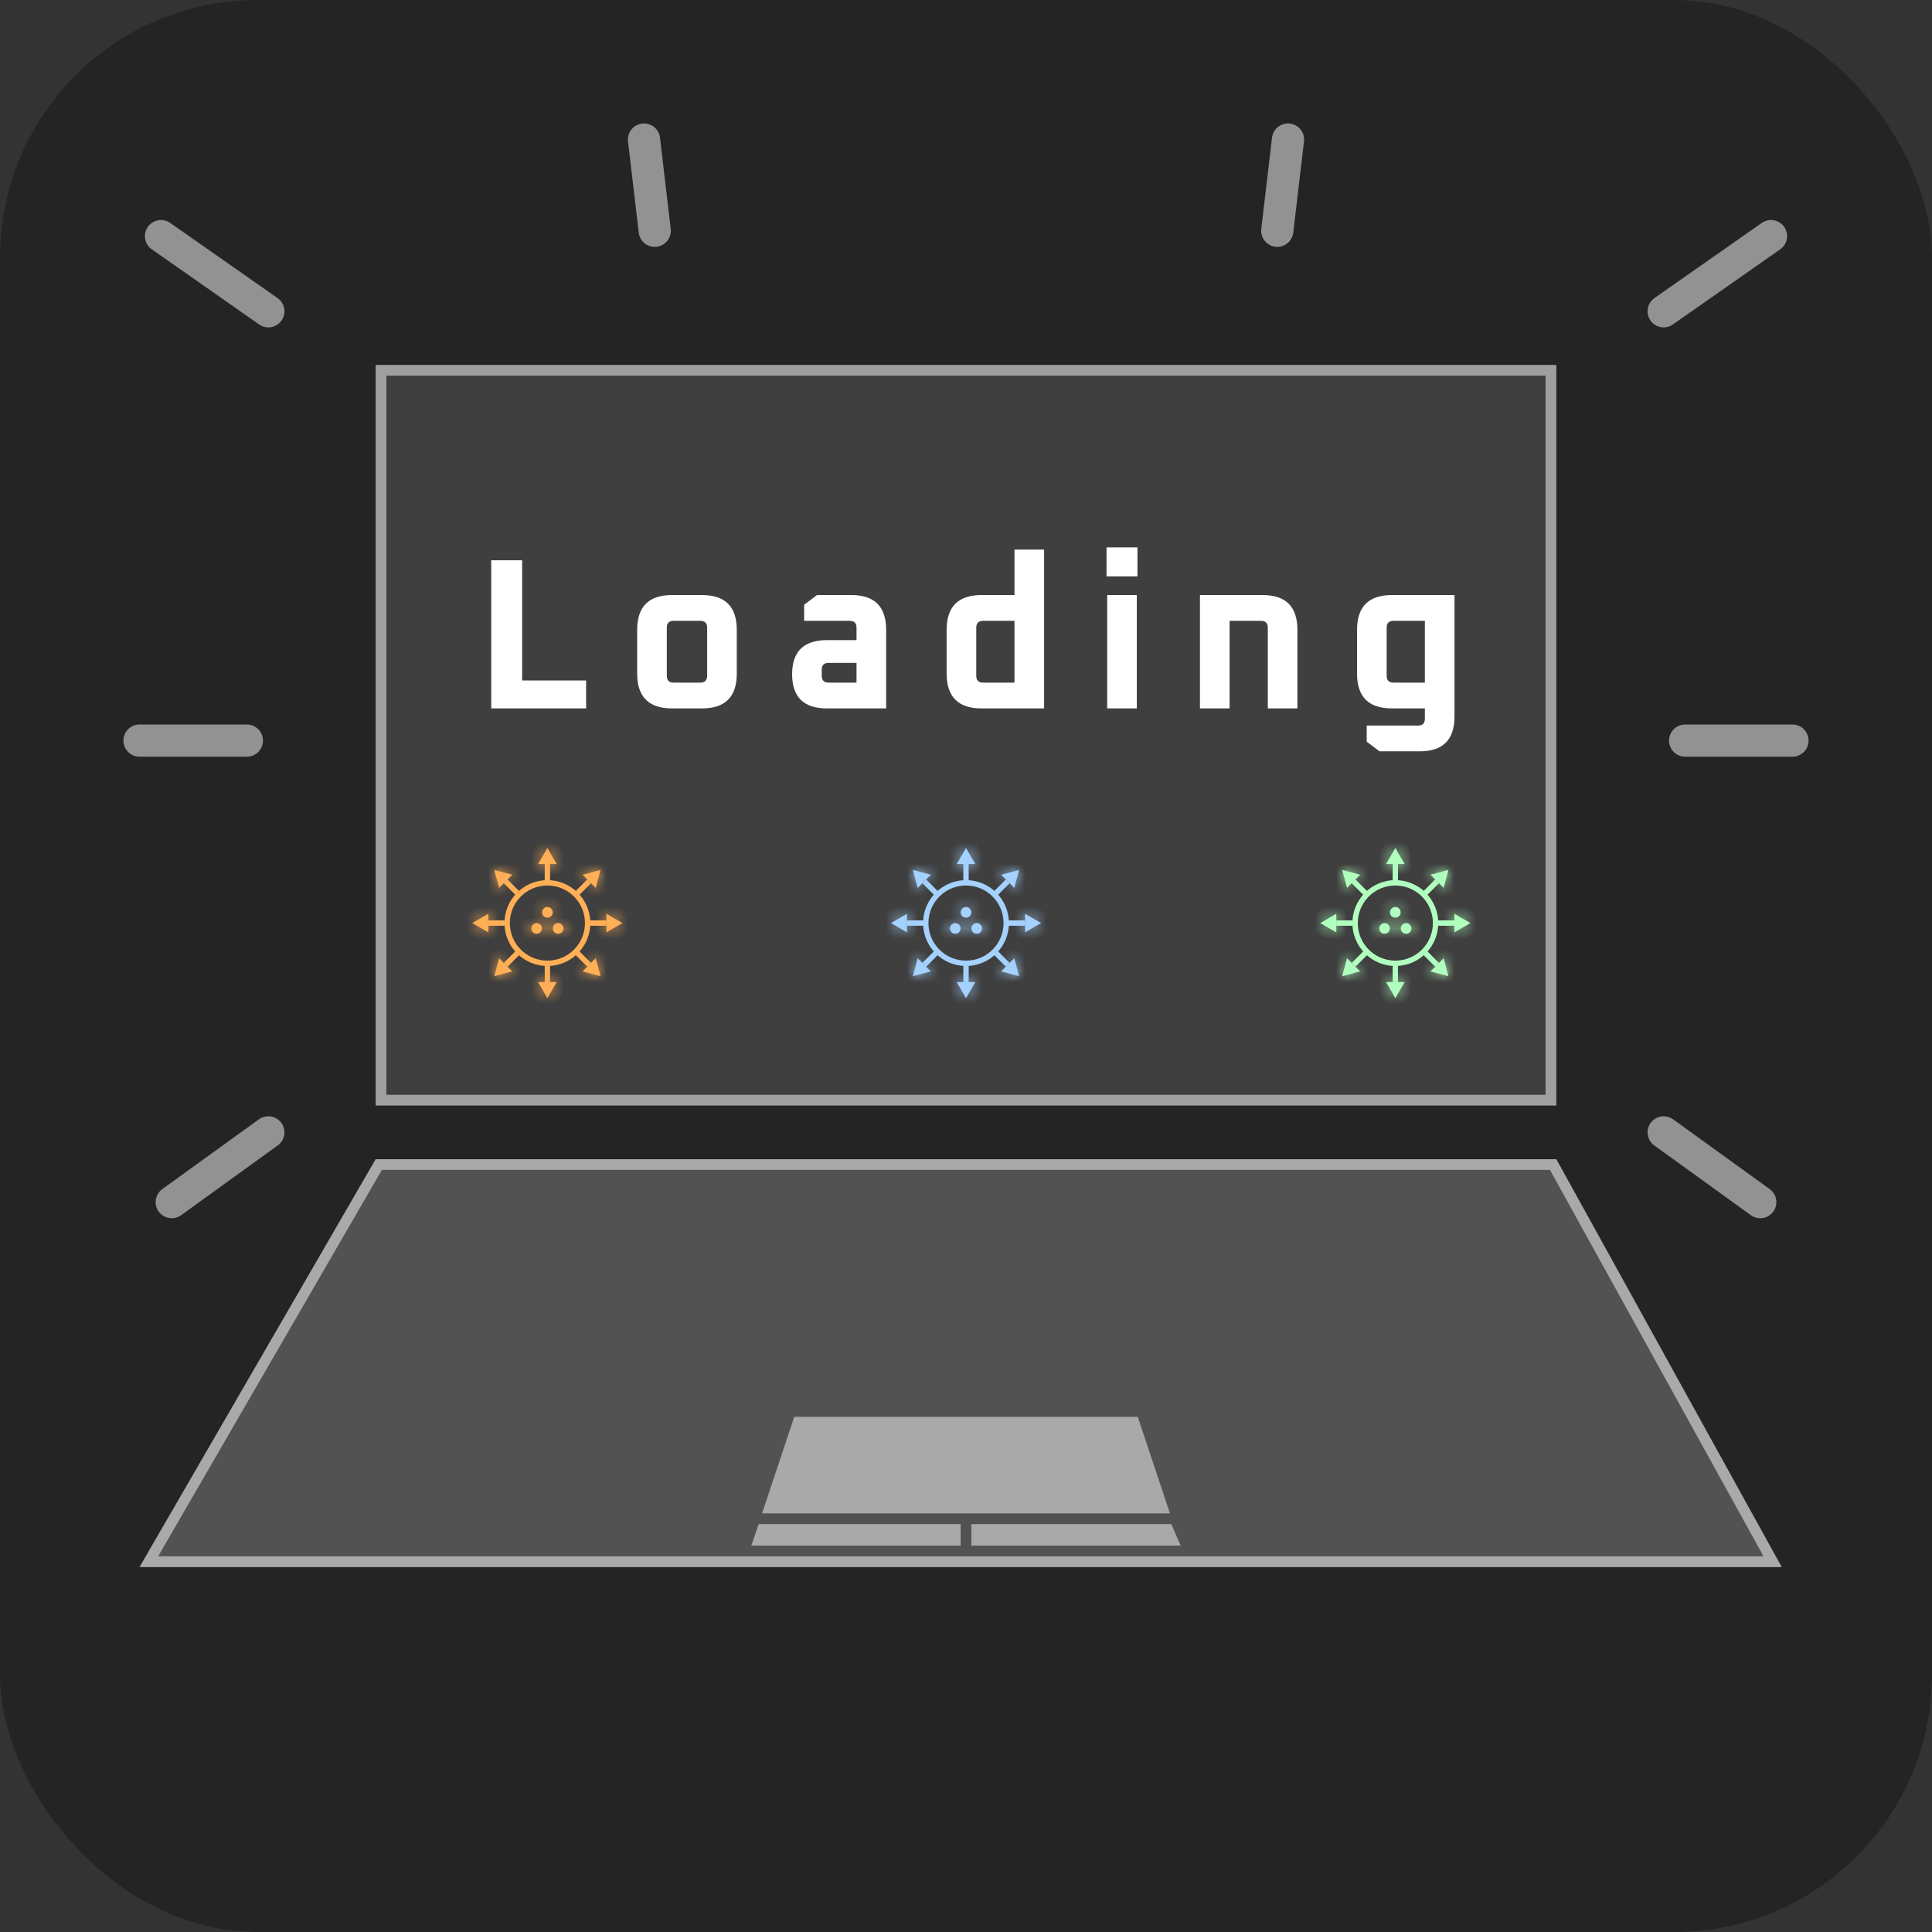 <svg width="180" height="180" viewBox="0 0 180 180" fill="none" xmlns="http://www.w3.org/2000/svg">
<rect x="0" y="0" width="180" height="180" fill="#333333" stroke="none"/>
<rect width="180" height="180" rx="24" fill="black" fill-opacity="0.3"/>
<path d="M35 108H145L166 146H13L35 108Z" fill="#808080" fill-opacity="0.5"/>
<path d="M144.705 108.5L165.152 145.5H13.867L35.288 108.5H144.705Z" stroke="white" stroke-opacity="0.5"/>
<path d="M74 132H106L109 141H71L74 132Z" fill="white" fill-opacity="0.5"/>
<path d="M70.684 142H89.5V144H70L70.684 142Z" fill="white" fill-opacity="0.5"/>
<path d="M109.131 142H90.5V144H110L109.131 142Z" fill="white" fill-opacity="0.5"/>
<path d="M35 34H145V103H35V34Z" fill="#808080" fill-opacity="0.3"/>
<path d="M144.5 34.5V102.5H35.5V34.5H144.5Z" stroke="white" stroke-opacity="0.5"/>
<circle cx="51" cy="86" r="3.75" stroke="#FFAF56" stroke-width="0.5"/>
<mask id="path-10-inside-1_333_136" fill="white">
<path d="M51.5 85C51.5 85.276 51.276 85.5 51 85.5C50.724 85.5 50.5 85.276 50.5 85C50.5 84.724 50.724 84.5 51 84.5C51.276 84.5 51.5 84.724 51.5 85Z"/>
<path d="M50.5 86.5C50.5 86.776 50.276 87 50 87C49.724 87 49.5 86.776 49.5 86.5C49.5 86.224 49.724 86 50 86C50.276 86 50.5 86.224 50.5 86.5Z"/>
<path d="M52.5 86.5C52.5 86.776 52.276 87 52 87C51.724 87 51.5 86.776 51.5 86.5C51.5 86.224 51.724 86 52 86C52.276 86 52.5 86.224 52.5 86.5Z"/>
</mask>
<path d="M51.5 85C51.5 85.276 51.276 85.5 51 85.5C50.724 85.5 50.5 85.276 50.5 85C50.5 84.724 50.724 84.5 51 84.5C51.276 84.5 51.5 84.724 51.5 85Z" fill="#FFAF56"/>
<path d="M50.5 86.5C50.5 86.776 50.276 87 50 87C49.724 87 49.5 86.776 49.5 86.5C49.5 86.224 49.724 86 50 86C50.276 86 50.5 86.224 50.5 86.5Z" fill="#FFAF56"/>
<path d="M52.5 86.5C52.5 86.776 52.276 87 52 87C51.724 87 51.5 86.776 51.5 86.5C51.5 86.224 51.724 86 52 86C52.276 86 52.5 86.224 52.5 86.5Z" fill="#FFAF56"/>
<path d="M51.5 85H50.5C50.5 84.724 50.724 84.5 51 84.5V85.5V86.5C51.828 86.5 52.5 85.828 52.5 85H51.5ZM51 85.5V84.5C51.276 84.5 51.5 84.724 51.5 85H50.5H49.5C49.5 85.828 50.172 86.5 51 86.5V85.5ZM50.5 85H51.5C51.5 85.276 51.276 85.5 51 85.5V84.5V83.5C50.172 83.5 49.5 84.172 49.5 85H50.5ZM51 84.5V85.5C50.724 85.5 50.5 85.276 50.5 85H51.5H52.5C52.5 84.172 51.828 83.5 51 83.5V84.5ZM50.5 86.5H49.5C49.5 86.224 49.724 86 50 86V87V88C50.828 88 51.5 87.328 51.5 86.5H50.5ZM50 87V86C50.276 86 50.5 86.224 50.5 86.5H49.5H48.5C48.5 87.328 49.172 88 50 88V87ZM49.5 86.5H50.5C50.5 86.776 50.276 87 50 87V86V85C49.172 85 48.5 85.672 48.5 86.5H49.5ZM50 86V87C49.724 87 49.5 86.776 49.5 86.5H50.5H51.5C51.5 85.672 50.828 85 50 85V86ZM52.5 86.5H51.5C51.5 86.224 51.724 86 52 86V87V88C52.828 88 53.5 87.328 53.5 86.5H52.5ZM52 87V86C52.276 86 52.5 86.224 52.5 86.5H51.5H50.5C50.5 87.328 51.172 88 52 88V87ZM51.5 86.5H52.5C52.5 86.776 52.276 87 52 87V86V85C51.172 85 50.5 85.672 50.5 86.5H51.5ZM52 86V87C51.724 87 51.5 86.776 51.5 86.5H52.5H53.5C53.5 85.672 52.828 85 52 85V86Z" fill="#FFAF56" mask="url(#path-10-inside-1_333_136)"/>
<path d="M51 89.95V91.5" stroke="#FFAF56" stroke-width="0.5"/>
<mask id="path-13-inside-2_333_136" fill="white">
<path d="M51 93L50.134 91.5H51.866L51 93Z"/>
</mask>
<path d="M51 93L50.134 91.5H51.866L51 93Z" fill="#FFAF56"/>
<path d="M51 93L50.134 93.5L51 95L51.866 93.5L51 93ZM50.134 91.5V90.5H48.402L49.268 92L50.134 91.5ZM51.866 91.5L52.732 92L53.598 90.5H51.866V91.5ZM51 93L51.866 92.5L51 91L50.134 91.5L49.268 92L50.134 93.5L51 93ZM50.134 91.5V92.5H51.866V91.5V90.5H50.134V91.5ZM51.866 91.5L51 91L50.134 92.5L51 93L51.866 93.5L52.732 92L51.866 91.5Z" fill="#FFAF56" mask="url(#path-13-inside-2_333_136)"/>
<path d="M51 80.5V82.05" stroke="#FFAF56" stroke-width="0.5"/>
<mask id="path-16-inside-3_333_136" fill="white">
<path d="M51 79L51.866 80.5H50.134L51 79Z"/>
</mask>
<path d="M51 79L51.866 80.5H50.134L51 79Z" fill="#FFAF56"/>
<path d="M51 79L51.866 78.5L51 77L50.134 78.5L51 79ZM51.866 80.5V81.5H53.598L52.732 80L51.866 80.5ZM50.134 80.5L49.268 80L48.402 81.5H50.134V80.5ZM51 79L50.134 79.5L51 81L51.866 80.5L52.732 80L51.866 78.5L51 79ZM51.866 80.5V79.5H50.134V80.5V81.5H51.866V80.5ZM50.134 80.5L51 81L51.866 79.5L51 79L50.134 78.5L49.268 80L50.134 80.5Z" fill="#FFAF56" mask="url(#path-16-inside-3_333_136)"/>
<path d="M54.95 86H56.5" stroke="#FFAF56" stroke-width="0.5"/>
<mask id="path-19-inside-4_333_136" fill="white">
<path d="M58 86L56.5 86.866V85.134L58 86Z"/>
</mask>
<path d="M58 86L56.5 86.866V85.134L58 86Z" fill="#FFAF56"/>
<path d="M58 86L58.5 86.866L60 86L58.5 85.134L58 86ZM56.5 86.866H55.5V88.598L57 87.732L56.5 86.866ZM56.5 85.134L57 84.268L55.5 83.402V85.134H56.5ZM58 86L57.5 85.134L56 86L56.5 86.866L57 87.732L58.5 86.866L58 86ZM56.5 86.866H57.5V85.134H56.5H55.5V86.866H56.5ZM56.5 85.134L56 86L57.5 86.866L58 86L58.5 85.134L57 84.268L56.5 85.134Z" fill="#FFAF56" mask="url(#path-19-inside-4_333_136)"/>
<path d="M45.5 86H47.05" stroke="#FFAF56" stroke-width="0.5"/>
<mask id="path-22-inside-5_333_136" fill="white">
<path d="M44 86L45.5 85.134V86.866L44 86Z"/>
</mask>
<path d="M44 86L45.5 85.134V86.866L44 86Z" fill="#FFAF56"/>
<path d="M44 86L43.5 85.134L42 86L43.5 86.866L44 86ZM45.5 85.134H46.5V83.402L45 84.268L45.5 85.134ZM45.5 86.866L45 87.732L46.5 88.598V86.866H45.5ZM44 86L44.5 86.866L46 86L45.5 85.134L45 84.268L43.5 85.134L44 86ZM45.5 85.134H44.5V86.866H45.5H46.5V85.134H45.5ZM45.5 86.866L46 86L44.5 85.134L44 86L43.5 86.866L45 87.732L45.5 86.866Z" fill="#FFAF56" mask="url(#path-22-inside-5_333_136)"/>
<path d="M53.794 83.207L54.89 82.111" stroke="#FFAF56" stroke-width="0.5"/>
<mask id="path-25-inside-6_333_136" fill="white">
<path d="M55.95 81.05L55.502 82.723L54.277 81.499L55.95 81.05Z"/>
</mask>
<path d="M55.95 81.05L55.502 82.723L54.277 81.499L55.95 81.05Z" fill="#FFAF56"/>
<path d="M55.95 81.05L56.916 81.309L57.364 79.636L55.691 80.084L55.95 81.05ZM55.502 82.723L54.795 83.43L56.02 84.655L56.468 82.982L55.502 82.723ZM54.277 81.499L54.018 80.533L52.345 80.981L53.57 82.206L54.277 81.499ZM55.95 81.05L54.984 80.791L54.536 82.465L55.502 82.723L56.468 82.982L56.916 81.309L55.95 81.05ZM55.502 82.723L56.209 82.016L54.984 80.791L54.277 81.499L53.57 82.206L54.795 83.43L55.502 82.723ZM54.277 81.499L54.536 82.465L56.209 82.016L55.95 81.05L55.691 80.084L54.018 80.533L54.277 81.499Z" fill="#FFAF56" mask="url(#path-25-inside-6_333_136)"/>
<path d="M47.111 89.889L48.207 88.793" stroke="#FFAF56" stroke-width="0.5"/>
<mask id="path-28-inside-7_333_136" fill="white">
<path d="M46.051 90.95L46.499 89.277L47.724 90.501L46.051 90.95Z"/>
</mask>
<path d="M46.051 90.95L46.499 89.277L47.724 90.501L46.051 90.95Z" fill="#FFAF56"/>
<path d="M46.051 90.95L45.085 90.691L44.636 92.364L46.309 91.916L46.051 90.95ZM46.499 89.277L47.206 88.57L45.981 87.345L45.533 89.018L46.499 89.277ZM47.724 90.501L47.983 91.467L49.656 91.019L48.431 89.794L47.724 90.501ZM46.051 90.95L47.017 91.209L47.465 89.535L46.499 89.277L45.533 89.018L45.085 90.691L46.051 90.95ZM46.499 89.277L45.792 89.984L47.017 91.209L47.724 90.501L48.431 89.794L47.206 88.57L46.499 89.277ZM47.724 90.501L47.465 89.535L45.792 89.984L46.051 90.95L46.309 91.916L47.983 91.467L47.724 90.501Z" fill="#FFAF56" mask="url(#path-28-inside-7_333_136)"/>
<path d="M53.793 88.793L54.889 89.889" stroke="#FFAF56" stroke-width="0.5"/>
<mask id="path-31-inside-8_333_136" fill="white">
<path d="M55.949 90.95L54.276 90.501L55.501 89.277L55.949 90.95Z"/>
</mask>
<path d="M55.949 90.95L54.276 90.501L55.501 89.277L55.949 90.95Z" fill="#FFAF56"/>
<path d="M55.949 90.95L55.69 91.916L57.363 92.364L56.915 90.691L55.949 90.95ZM54.276 90.501L53.569 89.794L52.344 91.019L54.017 91.467L54.276 90.501ZM55.501 89.277L56.467 89.018L56.019 87.345L54.794 88.57L55.501 89.277ZM55.949 90.95L56.208 89.984L54.535 89.535L54.276 90.501L54.017 91.467L55.69 91.916L55.949 90.95ZM54.276 90.501L54.983 91.209L56.208 89.984L55.501 89.277L54.794 88.57L53.569 89.794L54.276 90.501ZM55.501 89.277L54.535 89.535L54.983 91.209L55.949 90.95L56.915 90.691L56.467 89.018L55.501 89.277Z" fill="#FFAF56" mask="url(#path-31-inside-8_333_136)"/>
<path d="M47.11 82.111L48.206 83.207" stroke="#FFAF56" stroke-width="0.5"/>
<mask id="path-34-inside-9_333_136" fill="white">
<path d="M46.05 81.05L47.723 81.499L46.498 82.723L46.05 81.05Z"/>
</mask>
<path d="M46.05 81.05L47.723 81.499L46.498 82.723L46.05 81.05Z" fill="#FFAF56"/>
<path d="M46.05 81.05L46.309 80.084L44.636 79.636L45.084 81.309L46.05 81.05ZM47.723 81.499L48.43 82.206L49.655 80.981L47.982 80.533L47.723 81.499ZM46.498 82.723L45.532 82.982L45.98 84.655L47.205 83.43L46.498 82.723ZM46.05 81.05L45.791 82.016L47.464 82.464L47.723 81.499L47.982 80.533L46.309 80.084L46.05 81.05ZM47.723 81.499L47.016 80.791L45.791 82.016L46.498 82.723L47.205 83.43L48.43 82.206L47.723 81.499ZM46.498 82.723L47.464 82.464L47.016 80.791L46.05 81.05L45.084 81.309L45.532 82.982L46.498 82.723Z" fill="#FFAF56" mask="url(#path-34-inside-9_333_136)"/>
<circle cx="90" cy="86" r="3.75" stroke="#A4D1FD" stroke-width="0.5"/>
<mask id="path-37-inside-10_333_136" fill="white">
<path d="M90.5 85C90.5 85.276 90.276 85.5 90 85.5C89.724 85.5 89.5 85.276 89.5 85C89.5 84.724 89.724 84.5 90 84.5C90.276 84.5 90.5 84.724 90.5 85Z"/>
<path d="M89.5 86.5C89.5 86.776 89.276 87 89 87C88.724 87 88.5 86.776 88.5 86.5C88.5 86.224 88.724 86 89 86C89.276 86 89.5 86.224 89.5 86.5Z"/>
<path d="M91.5 86.5C91.5 86.776 91.276 87 91 87C90.724 87 90.5 86.776 90.5 86.5C90.5 86.224 90.724 86 91 86C91.276 86 91.5 86.224 91.5 86.5Z"/>
</mask>
<path d="M90.5 85C90.5 85.276 90.276 85.5 90 85.5C89.724 85.5 89.5 85.276 89.5 85C89.5 84.724 89.724 84.5 90 84.5C90.276 84.5 90.5 84.724 90.5 85Z" fill="#A4D1FD"/>
<path d="M89.5 86.5C89.5 86.776 89.276 87 89 87C88.724 87 88.5 86.776 88.5 86.5C88.5 86.224 88.724 86 89 86C89.276 86 89.5 86.224 89.5 86.5Z" fill="#A4D1FD"/>
<path d="M91.5 86.5C91.5 86.776 91.276 87 91 87C90.724 87 90.5 86.776 90.5 86.5C90.5 86.224 90.724 86 91 86C91.276 86 91.5 86.224 91.5 86.5Z" fill="#A4D1FD"/>
<path d="M90.5 85H89.5C89.5 84.724 89.724 84.5 90 84.5V85.5V86.5C90.828 86.5 91.5 85.828 91.5 85H90.5ZM90 85.5V84.5C90.276 84.5 90.5 84.724 90.5 85H89.5H88.5C88.5 85.828 89.171 86.5 90 86.5V85.5ZM89.5 85H90.5C90.5 85.276 90.276 85.5 90 85.5V84.5V83.5C89.171 83.5 88.5 84.172 88.5 85H89.5ZM90 84.5V85.5C89.724 85.5 89.5 85.276 89.5 85H90.5H91.5C91.5 84.172 90.828 83.5 90 83.5V84.5ZM89.5 86.5H88.5C88.5 86.224 88.724 86 89 86V87V88C89.828 88 90.5 87.328 90.5 86.5H89.5ZM89 87V86C89.276 86 89.5 86.224 89.5 86.5H88.5H87.5C87.5 87.328 88.172 88 89 88V87ZM88.5 86.5H89.5C89.5 86.776 89.276 87 89 87V86V85C88.172 85 87.5 85.672 87.5 86.5H88.5ZM89 86V87C88.724 87 88.5 86.776 88.5 86.5H89.5H90.5C90.5 85.672 89.828 85 89 85V86ZM91.5 86.5H90.5C90.5 86.224 90.724 86 91 86V87V88C91.828 88 92.5 87.328 92.5 86.5H91.5ZM91 87V86C91.276 86 91.5 86.224 91.5 86.5H90.5H89.5C89.5 87.328 90.172 88 91 88V87ZM90.5 86.5H91.5C91.5 86.776 91.276 87 91 87V86V85C90.172 85 89.5 85.672 89.5 86.5H90.5ZM91 86V87C90.724 87 90.5 86.776 90.5 86.5H91.5H92.5C92.5 85.672 91.828 85 91 85V86Z" fill="#A4D1FD" mask="url(#path-37-inside-10_333_136)"/>
<path d="M90 89.95V91.5" stroke="#A4D1FD" stroke-width="0.5"/>
<mask id="path-40-inside-11_333_136" fill="white">
<path d="M90 93L89.134 91.5H90.866L90 93Z"/>
</mask>
<path d="M90 93L89.134 91.5H90.866L90 93Z" fill="#A4D1FD"/>
<path d="M90 93L89.134 93.5L90 95L90.866 93.5L90 93ZM89.134 91.5V90.5H87.402L88.268 92L89.134 91.5ZM90.866 91.5L91.732 92L92.598 90.5H90.866V91.5ZM90 93L90.866 92.5L90 91L89.134 91.5L88.268 92L89.134 93.5L90 93ZM89.134 91.5V92.5H90.866V91.5V90.5H89.134V91.5ZM90.866 91.5L90 91L89.134 92.5L90 93L90.866 93.5L91.732 92L90.866 91.5Z" fill="#A4D1FD" mask="url(#path-40-inside-11_333_136)"/>
<path d="M90 80.5V82.05" stroke="#A4D1FD" stroke-width="0.5"/>
<mask id="path-43-inside-12_333_136" fill="white">
<path d="M90 79L90.866 80.5H89.134L90 79Z"/>
</mask>
<path d="M90 79L90.866 80.5H89.134L90 79Z" fill="#A4D1FD"/>
<path d="M90 79L90.866 78.5L90 77L89.134 78.5L90 79ZM90.866 80.5V81.5H92.598L91.732 80L90.866 80.5ZM89.134 80.5L88.268 80L87.402 81.5H89.134V80.5ZM90 79L89.134 79.5L90 81L90.866 80.5L91.732 80L90.866 78.5L90 79ZM90.866 80.5V79.5H89.134V80.5V81.5H90.866V80.5ZM89.134 80.5L90 81L90.866 79.5L90 79L89.134 78.5L88.268 80L89.134 80.5Z" fill="#A4D1FD" mask="url(#path-43-inside-12_333_136)"/>
<path d="M93.95 86H95.5" stroke="#A4D1FD" stroke-width="0.5"/>
<mask id="path-46-inside-13_333_136" fill="white">
<path d="M97 86L95.5 86.866V85.134L97 86Z"/>
</mask>
<path d="M97 86L95.5 86.866V85.134L97 86Z" fill="#A4D1FD"/>
<path d="M97 86L97.5 86.866L99 86L97.5 85.134L97 86ZM95.5 86.866H94.5V88.598L96 87.732L95.5 86.866ZM95.5 85.134L96 84.268L94.5 83.402V85.134H95.5ZM97 86L96.5 85.134L95 86L95.5 86.866L96 87.732L97.5 86.866L97 86ZM95.5 86.866H96.5V85.134H95.5H94.5V86.866H95.5ZM95.5 85.134L95 86L96.5 86.866L97 86L97.5 85.134L96 84.268L95.5 85.134Z" fill="#A4D1FD" mask="url(#path-46-inside-13_333_136)"/>
<path d="M84.5 86H86.05" stroke="#A4D1FD" stroke-width="0.5"/>
<mask id="path-49-inside-14_333_136" fill="white">
<path d="M83 86L84.5 85.134V86.866L83 86Z"/>
</mask>
<path d="M83 86L84.5 85.134V86.866L83 86Z" fill="#A4D1FD"/>
<path d="M83 86L82.5 85.134L81 86L82.5 86.866L83 86ZM84.5 85.134H85.5V83.402L84 84.268L84.5 85.134ZM84.5 86.866L84 87.732L85.5 88.598V86.866H84.5ZM83 86L83.5 86.866L85 86L84.5 85.134L84 84.268L82.5 85.134L83 86ZM84.5 85.134H83.5V86.866H84.5H85.5V85.134H84.5ZM84.5 86.866L85 86L83.5 85.134L83 86L82.5 86.866L84 87.732L84.5 86.866Z" fill="#A4D1FD" mask="url(#path-49-inside-14_333_136)"/>
<path d="M92.794 83.207L93.89 82.111" stroke="#A4D1FD" stroke-width="0.5"/>
<mask id="path-52-inside-15_333_136" fill="white">
<path d="M94.95 81.05L94.502 82.723L93.277 81.499L94.95 81.05Z"/>
</mask>
<path d="M94.95 81.05L94.502 82.723L93.277 81.499L94.95 81.05Z" fill="#A4D1FD"/>
<path d="M94.95 81.05L95.916 81.309L96.365 79.636L94.692 80.084L94.95 81.05ZM94.502 82.723L93.795 83.43L95.02 84.655L95.468 82.982L94.502 82.723ZM93.277 81.499L93.018 80.533L91.345 80.981L92.57 82.206L93.277 81.499ZM94.95 81.05L93.984 80.791L93.536 82.465L94.502 82.723L95.468 82.982L95.916 81.309L94.95 81.05ZM94.502 82.723L95.209 82.016L93.984 80.791L93.277 81.499L92.57 82.206L93.795 83.43L94.502 82.723ZM93.277 81.499L93.536 82.465L95.209 82.016L94.95 81.05L94.692 80.084L93.018 80.533L93.277 81.499Z" fill="#A4D1FD" mask="url(#path-52-inside-15_333_136)"/>
<path d="M86.111 89.889L87.207 88.793" stroke="#A4D1FD" stroke-width="0.5"/>
<mask id="path-55-inside-16_333_136" fill="white">
<path d="M85.051 90.95L85.499 89.277L86.724 90.501L85.051 90.95Z"/>
</mask>
<path d="M85.051 90.95L85.499 89.277L86.724 90.501L85.051 90.95Z" fill="#A4D1FD"/>
<path d="M85.051 90.95L84.085 90.691L83.636 92.364L85.309 91.916L85.051 90.95ZM85.499 89.277L86.206 88.57L84.981 87.345L84.533 89.018L85.499 89.277ZM86.724 90.501L86.983 91.467L88.656 91.019L87.431 89.794L86.724 90.501ZM85.051 90.95L86.017 91.209L86.465 89.535L85.499 89.277L84.533 89.018L84.085 90.691L85.051 90.95ZM85.499 89.277L84.792 89.984L86.017 91.209L86.724 90.501L87.431 89.794L86.206 88.57L85.499 89.277ZM86.724 90.501L86.465 89.535L84.792 89.984L85.051 90.95L85.309 91.916L86.983 91.467L86.724 90.501Z" fill="#A4D1FD" mask="url(#path-55-inside-16_333_136)"/>
<path d="M92.793 88.793L93.889 89.889" stroke="#A4D1FD" stroke-width="0.5"/>
<mask id="path-58-inside-17_333_136" fill="white">
<path d="M94.949 90.95L93.276 90.501L94.501 89.277L94.949 90.95Z"/>
</mask>
<path d="M94.949 90.95L93.276 90.501L94.501 89.277L94.949 90.95Z" fill="#A4D1FD"/>
<path d="M94.949 90.95L94.69 91.916L96.363 92.364L95.915 90.691L94.949 90.95ZM93.276 90.501L92.569 89.794L91.344 91.019L93.017 91.467L93.276 90.501ZM94.501 89.277L95.467 89.018L95.019 87.345L93.794 88.57L94.501 89.277ZM94.949 90.95L95.208 89.984L93.535 89.535L93.276 90.501L93.017 91.467L94.69 91.916L94.949 90.95ZM93.276 90.501L93.983 91.209L95.208 89.984L94.501 89.277L93.794 88.57L92.569 89.794L93.276 90.501ZM94.501 89.277L93.535 89.535L93.983 91.209L94.949 90.95L95.915 90.691L95.467 89.018L94.501 89.277Z" fill="#A4D1FD" mask="url(#path-58-inside-17_333_136)"/>
<path d="M86.11 82.111L87.206 83.207" stroke="#A4D1FD" stroke-width="0.5"/>
<mask id="path-61-inside-18_333_136" fill="white">
<path d="M85.05 81.05L86.723 81.499L85.498 82.723L85.05 81.05Z"/>
</mask>
<path d="M85.05 81.05L86.723 81.499L85.498 82.723L85.05 81.05Z" fill="#A4D1FD"/>
<path d="M85.05 81.05L85.309 80.084L83.636 79.636L84.084 81.309L85.05 81.05ZM86.723 81.499L87.43 82.206L88.655 80.981L86.982 80.533L86.723 81.499ZM85.498 82.723L84.532 82.982L84.981 84.655L86.205 83.43L85.498 82.723ZM85.05 81.05L84.791 82.016L86.464 82.464L86.723 81.499L86.982 80.533L85.309 80.084L85.05 81.05ZM86.723 81.499L86.016 80.791L84.791 82.016L85.498 82.723L86.205 83.43L87.43 82.206L86.723 81.499ZM85.498 82.723L86.464 82.464L86.016 80.791L85.05 81.05L84.084 81.309L84.532 82.982L85.498 82.723Z" fill="#A4D1FD" mask="url(#path-61-inside-18_333_136)"/>
<circle cx="130" cy="86" r="3.75" stroke="#B1FFBF" stroke-width="0.5"/>
<mask id="path-64-inside-19_333_136" fill="white">
<path d="M130.5 85C130.5 85.276 130.276 85.5 130 85.5C129.724 85.5 129.5 85.276 129.5 85C129.5 84.724 129.724 84.5 130 84.5C130.276 84.5 130.5 84.724 130.5 85Z"/>
<path d="M129.5 86.5C129.5 86.776 129.276 87 129 87C128.724 87 128.5 86.776 128.5 86.5C128.5 86.224 128.724 86 129 86C129.276 86 129.5 86.224 129.5 86.5Z"/>
<path d="M131.5 86.5C131.5 86.776 131.276 87 131 87C130.724 87 130.5 86.776 130.5 86.5C130.5 86.224 130.724 86 131 86C131.276 86 131.5 86.224 131.5 86.5Z"/>
</mask>
<path d="M130.5 85C130.5 85.276 130.276 85.5 130 85.5C129.724 85.5 129.5 85.276 129.5 85C129.5 84.724 129.724 84.5 130 84.5C130.276 84.5 130.5 84.724 130.5 85Z" fill="#B1FFBF"/>
<path d="M129.5 86.5C129.5 86.776 129.276 87 129 87C128.724 87 128.5 86.776 128.5 86.5C128.5 86.224 128.724 86 129 86C129.276 86 129.5 86.224 129.5 86.5Z" fill="#B1FFBF"/>
<path d="M131.5 86.5C131.5 86.776 131.276 87 131 87C130.724 87 130.5 86.776 130.5 86.5C130.5 86.224 130.724 86 131 86C131.276 86 131.5 86.224 131.5 86.5Z" fill="#B1FFBF"/>
<path d="M130.5 85H129.5C129.5 84.724 129.724 84.5 130 84.5V85.5V86.5C130.828 86.5 131.5 85.828 131.5 85H130.5ZM130 85.5V84.5C130.276 84.5 130.5 84.724 130.5 85H129.5H128.5C128.5 85.828 129.172 86.5 130 86.5V85.5ZM129.5 85H130.5C130.5 85.276 130.276 85.5 130 85.5V84.5V83.5C129.172 83.5 128.5 84.172 128.5 85H129.5ZM130 84.5V85.5C129.724 85.5 129.5 85.276 129.5 85H130.5H131.5C131.5 84.172 130.828 83.5 130 83.5V84.5ZM129.5 86.5H128.5C128.5 86.224 128.724 86 129 86V87V88C129.828 88 130.5 87.328 130.5 86.5H129.5ZM129 87V86C129.276 86 129.5 86.224 129.5 86.5H128.5H127.5C127.5 87.328 128.172 88 129 88V87ZM128.5 86.5H129.5C129.5 86.776 129.276 87 129 87V86V85C128.172 85 127.5 85.672 127.5 86.5H128.5ZM129 86V87C128.724 87 128.5 86.776 128.5 86.5H129.5H130.5C130.5 85.672 129.828 85 129 85V86ZM131.5 86.5H130.5C130.5 86.224 130.724 86 131 86V87V88C131.828 88 132.5 87.328 132.5 86.5H131.5ZM131 87V86C131.276 86 131.5 86.224 131.5 86.5H130.5H129.5C129.5 87.328 130.172 88 131 88V87ZM130.5 86.5H131.5C131.5 86.776 131.276 87 131 87V86V85C130.172 85 129.5 85.672 129.5 86.5H130.5ZM131 86V87C130.724 87 130.5 86.776 130.5 86.5H131.5H132.5C132.5 85.672 131.828 85 131 85V86Z" fill="#B1FFBF" mask="url(#path-64-inside-19_333_136)"/>
<path d="M130 89.95V91.5" stroke="#B1FFBF" stroke-width="0.5"/>
<mask id="path-67-inside-20_333_136" fill="white">
<path d="M130 93L129.134 91.5H130.866L130 93Z"/>
</mask>
<path d="M130 93L129.134 91.5H130.866L130 93Z" fill="#B1FFBF"/>
<path d="M130 93L129.134 93.5L130 95L130.866 93.5L130 93ZM129.134 91.5V90.5H127.402L128.268 92L129.134 91.5ZM130.866 91.5L131.732 92L132.598 90.5H130.866V91.5ZM130 93L130.866 92.5L130 91L129.134 91.5L128.268 92L129.134 93.5L130 93ZM129.134 91.5V92.5H130.866V91.5V90.5H129.134V91.5ZM130.866 91.5L130 91L129.134 92.5L130 93L130.866 93.5L131.732 92L130.866 91.5Z" fill="#B1FFBF" mask="url(#path-67-inside-20_333_136)"/>
<path d="M130 80.5V82.05" stroke="#B1FFBF" stroke-width="0.5"/>
<mask id="path-70-inside-21_333_136" fill="white">
<path d="M130 79L130.866 80.5H129.134L130 79Z"/>
</mask>
<path d="M130 79L130.866 80.5H129.134L130 79Z" fill="#B1FFBF"/>
<path d="M130 79L130.866 78.5L130 77L129.134 78.5L130 79ZM130.866 80.5V81.5H132.598L131.732 80L130.866 80.5ZM129.134 80.5L128.268 80L127.402 81.5H129.134V80.5ZM130 79L129.134 79.5L130 81L130.866 80.5L131.732 80L130.866 78.5L130 79ZM130.866 80.5V79.5H129.134V80.5V81.5H130.866V80.5ZM129.134 80.5L130 81L130.866 79.5L130 79L129.134 78.5L128.268 80L129.134 80.5Z" fill="#B1FFBF" mask="url(#path-70-inside-21_333_136)"/>
<path d="M133.95 86H135.5" stroke="#B1FFBF" stroke-width="0.5"/>
<mask id="path-73-inside-22_333_136" fill="white">
<path d="M137 86L135.5 86.866V85.134L137 86Z"/>
</mask>
<path d="M137 86L135.5 86.866V85.134L137 86Z" fill="#B1FFBF"/>
<path d="M137 86L137.5 86.866L139 86L137.5 85.134L137 86ZM135.5 86.866H134.5V88.598L136 87.732L135.5 86.866ZM135.5 85.134L136 84.268L134.5 83.402V85.134H135.5ZM137 86L136.5 85.134L135 86L135.5 86.866L136 87.732L137.5 86.866L137 86ZM135.5 86.866H136.5V85.134H135.5H134.5V86.866H135.5ZM135.5 85.134L135 86L136.5 86.866L137 86L137.5 85.134L136 84.268L135.5 85.134Z" fill="#B1FFBF" mask="url(#path-73-inside-22_333_136)"/>
<path d="M124.5 86H126.05" stroke="#B1FFBF" stroke-width="0.5"/>
<mask id="path-76-inside-23_333_136" fill="white">
<path d="M123 86L124.5 85.134V86.866L123 86Z"/>
</mask>
<path d="M123 86L124.5 85.134V86.866L123 86Z" fill="#B1FFBF"/>
<path d="M123 86L122.5 85.134L121 86L122.5 86.866L123 86ZM124.5 85.134H125.5V83.402L124 84.268L124.5 85.134ZM124.5 86.866L124 87.732L125.5 88.598V86.866H124.5ZM123 86L123.5 86.866L125 86L124.5 85.134L124 84.268L122.5 85.134L123 86ZM124.5 85.134H123.5V86.866H124.5H125.5V85.134H124.5ZM124.5 86.866L125 86L123.5 85.134L123 86L122.5 86.866L124 87.732L124.5 86.866Z" fill="#B1FFBF" mask="url(#path-76-inside-23_333_136)"/>
<path d="M132.794 83.207L133.89 82.111" stroke="#B1FFBF" stroke-width="0.5"/>
<mask id="path-79-inside-24_333_136" fill="white">
<path d="M134.95 81.05L134.502 82.723L133.277 81.499L134.95 81.05Z"/>
</mask>
<path d="M134.95 81.05L134.502 82.723L133.277 81.499L134.95 81.05Z" fill="#B1FFBF"/>
<path d="M134.95 81.05L135.916 81.309L136.364 79.636L134.691 80.084L134.95 81.05ZM134.502 82.723L133.795 83.43L135.02 84.655L135.468 82.982L134.502 82.723ZM133.277 81.499L133.018 80.533L131.345 80.981L132.57 82.206L133.277 81.499ZM134.95 81.05L133.984 80.791L133.536 82.465L134.502 82.723L135.468 82.982L135.916 81.309L134.95 81.05ZM134.502 82.723L135.209 82.016L133.984 80.791L133.277 81.499L132.57 82.206L133.795 83.43L134.502 82.723ZM133.277 81.499L133.536 82.465L135.209 82.016L134.95 81.05L134.691 80.084L133.018 80.533L133.277 81.499Z" fill="#B1FFBF" mask="url(#path-79-inside-24_333_136)"/>
<path d="M126.111 89.889L127.207 88.793" stroke="#B1FFBF" stroke-width="0.5"/>
<mask id="path-82-inside-25_333_136" fill="white">
<path d="M125.051 90.95L125.499 89.277L126.724 90.501L125.051 90.95Z"/>
</mask>
<path d="M125.051 90.95L125.499 89.277L126.724 90.501L125.051 90.95Z" fill="#B1FFBF"/>
<path d="M125.051 90.95L124.085 90.691L123.636 92.364L125.31 91.916L125.051 90.95ZM125.499 89.277L126.206 88.57L124.981 87.345L124.533 89.018L125.499 89.277ZM126.724 90.501L126.983 91.467L128.656 91.019L127.431 89.794L126.724 90.501ZM125.051 90.95L126.017 91.209L126.465 89.535L125.499 89.277L124.533 89.018L124.085 90.691L125.051 90.95ZM125.499 89.277L124.792 89.984L126.017 91.209L126.724 90.501L127.431 89.794L126.206 88.57L125.499 89.277ZM126.724 90.501L126.465 89.535L124.792 89.984L125.051 90.95L125.31 91.916L126.983 91.467L126.724 90.501Z" fill="#B1FFBF" mask="url(#path-82-inside-25_333_136)"/>
<path d="M132.793 88.793L133.889 89.889" stroke="#B1FFBF" stroke-width="0.5"/>
<mask id="path-85-inside-26_333_136" fill="white">
<path d="M134.949 90.95L133.276 90.501L134.501 89.277L134.949 90.95Z"/>
</mask>
<path d="M134.949 90.95L133.276 90.501L134.501 89.277L134.949 90.95Z" fill="#B1FFBF"/>
<path d="M134.949 90.95L134.69 91.916L136.363 92.364L135.915 90.691L134.949 90.95ZM133.276 90.501L132.569 89.794L131.344 91.019L133.017 91.467L133.276 90.501ZM134.501 89.277L135.467 89.018L135.018 87.345L133.794 88.57L134.501 89.277ZM134.949 90.95L135.208 89.984L133.535 89.535L133.276 90.501L133.017 91.467L134.69 91.916L134.949 90.95ZM133.276 90.501L133.983 91.209L135.208 89.984L134.501 89.277L133.794 88.57L132.569 89.794L133.276 90.501ZM134.501 89.277L133.535 89.535L133.983 91.209L134.949 90.95L135.915 90.691L135.467 89.018L134.501 89.277Z" fill="#B1FFBF" mask="url(#path-85-inside-26_333_136)"/>
<path d="M126.11 82.111L127.206 83.207" stroke="#B1FFBF" stroke-width="0.5"/>
<mask id="path-88-inside-27_333_136" fill="white">
<path d="M125.05 81.05L126.723 81.499L125.498 82.723L125.05 81.05Z"/>
</mask>
<path d="M125.05 81.05L126.723 81.499L125.498 82.723L125.05 81.05Z" fill="#B1FFBF"/>
<path d="M125.05 81.05L125.309 80.084L123.636 79.636L124.084 81.309L125.05 81.05ZM126.723 81.499L127.43 82.206L128.655 80.981L126.982 80.533L126.723 81.499ZM125.498 82.723L124.532 82.982L124.981 84.655L126.205 83.43L125.498 82.723ZM125.05 81.05L124.791 82.016L126.464 82.464L126.723 81.499L126.982 80.533L125.309 80.084L125.05 81.05ZM126.723 81.499L126.016 80.791L124.791 82.016L125.498 82.723L126.205 83.43L127.43 82.206L126.723 81.499ZM125.498 82.723L126.464 82.464L126.016 80.791L125.05 81.05L124.084 81.309L124.532 82.982L125.498 82.723Z" fill="#B1FFBF" mask="url(#path-88-inside-27_333_136)"/>
<path d="M45.767 66V52.2H48.647V63.4H54.607V66H45.767ZM59.364 62.76V58.68C59.364 56.52 60.444 55.44 62.604 55.44H65.404C67.564 55.44 68.644 56.52 68.644 58.68V62.76C68.644 64.92 67.564 66 65.404 66H62.604C60.444 66 59.364 64.92 59.364 62.76ZM62.124 62.96C62.124 63.387 62.337 63.6 62.764 63.6H65.244C65.671 63.6 65.884 63.387 65.884 62.96V58.48C65.884 58.053 65.671 57.84 65.244 57.84H62.764C62.337 57.84 62.124 58.053 62.124 58.48V62.96ZM77.04 66C74.88 66 73.8 64.94 73.8 62.82C73.8 60.7 74.88 59.64 77.04 59.64H79.8V58.48C79.8 58.053 79.587 57.84 79.16 57.84H74.92V56.34L76.12 55.44H79.32C81.48 55.44 82.56 56.52 82.56 58.68V66H77.04ZM76.56 62.96C76.56 63.387 76.773 63.6 77.2 63.6H79.8V61.76H77.2C76.773 61.76 76.56 61.973 76.56 62.4V62.96ZM88.196 62.76V58.68C88.196 56.52 89.276 55.44 91.436 55.44H94.516V51.2H97.276V66H91.436C89.276 66 88.196 64.92 88.196 62.76ZM90.956 62.96C90.956 63.387 91.169 63.6 91.596 63.6H94.516V57.84H91.596C91.169 57.84 90.956 58.053 90.956 58.48V62.96ZM103.093 53.7V51H105.973V53.7H103.093ZM103.153 66V55.44H105.913V66H103.153ZM111.797 66V55.44H117.637C119.797 55.44 120.877 56.52 120.877 58.68V66H118.117V58.48C118.117 58.053 117.904 57.84 117.477 57.84H114.557V66H111.797ZM126.432 62.76V58.68C126.432 56.52 127.512 55.44 129.672 55.44H135.512V66.76C135.512 68.92 134.432 70 132.272 70H128.532L127.332 69.1V67.6H132.112C132.539 67.6 132.752 67.387 132.752 66.96V66H129.672C127.512 66 126.432 64.92 126.432 62.76ZM129.192 62.96C129.192 63.387 129.406 63.6 129.832 63.6H132.752V57.84H129.832C129.406 57.84 129.192 58.053 129.192 58.48V62.96Z" fill="white"/>
<path d="M13 69H23M167 69H157M165 22L155 29M15 22L25 29M16 112L25 105.5M164 112L155 105.5M119 21.5L120 13M61 21.5L60 13" stroke="white" stroke-opacity="0.5" stroke-width="3" stroke-linecap="round"/>
</svg>

